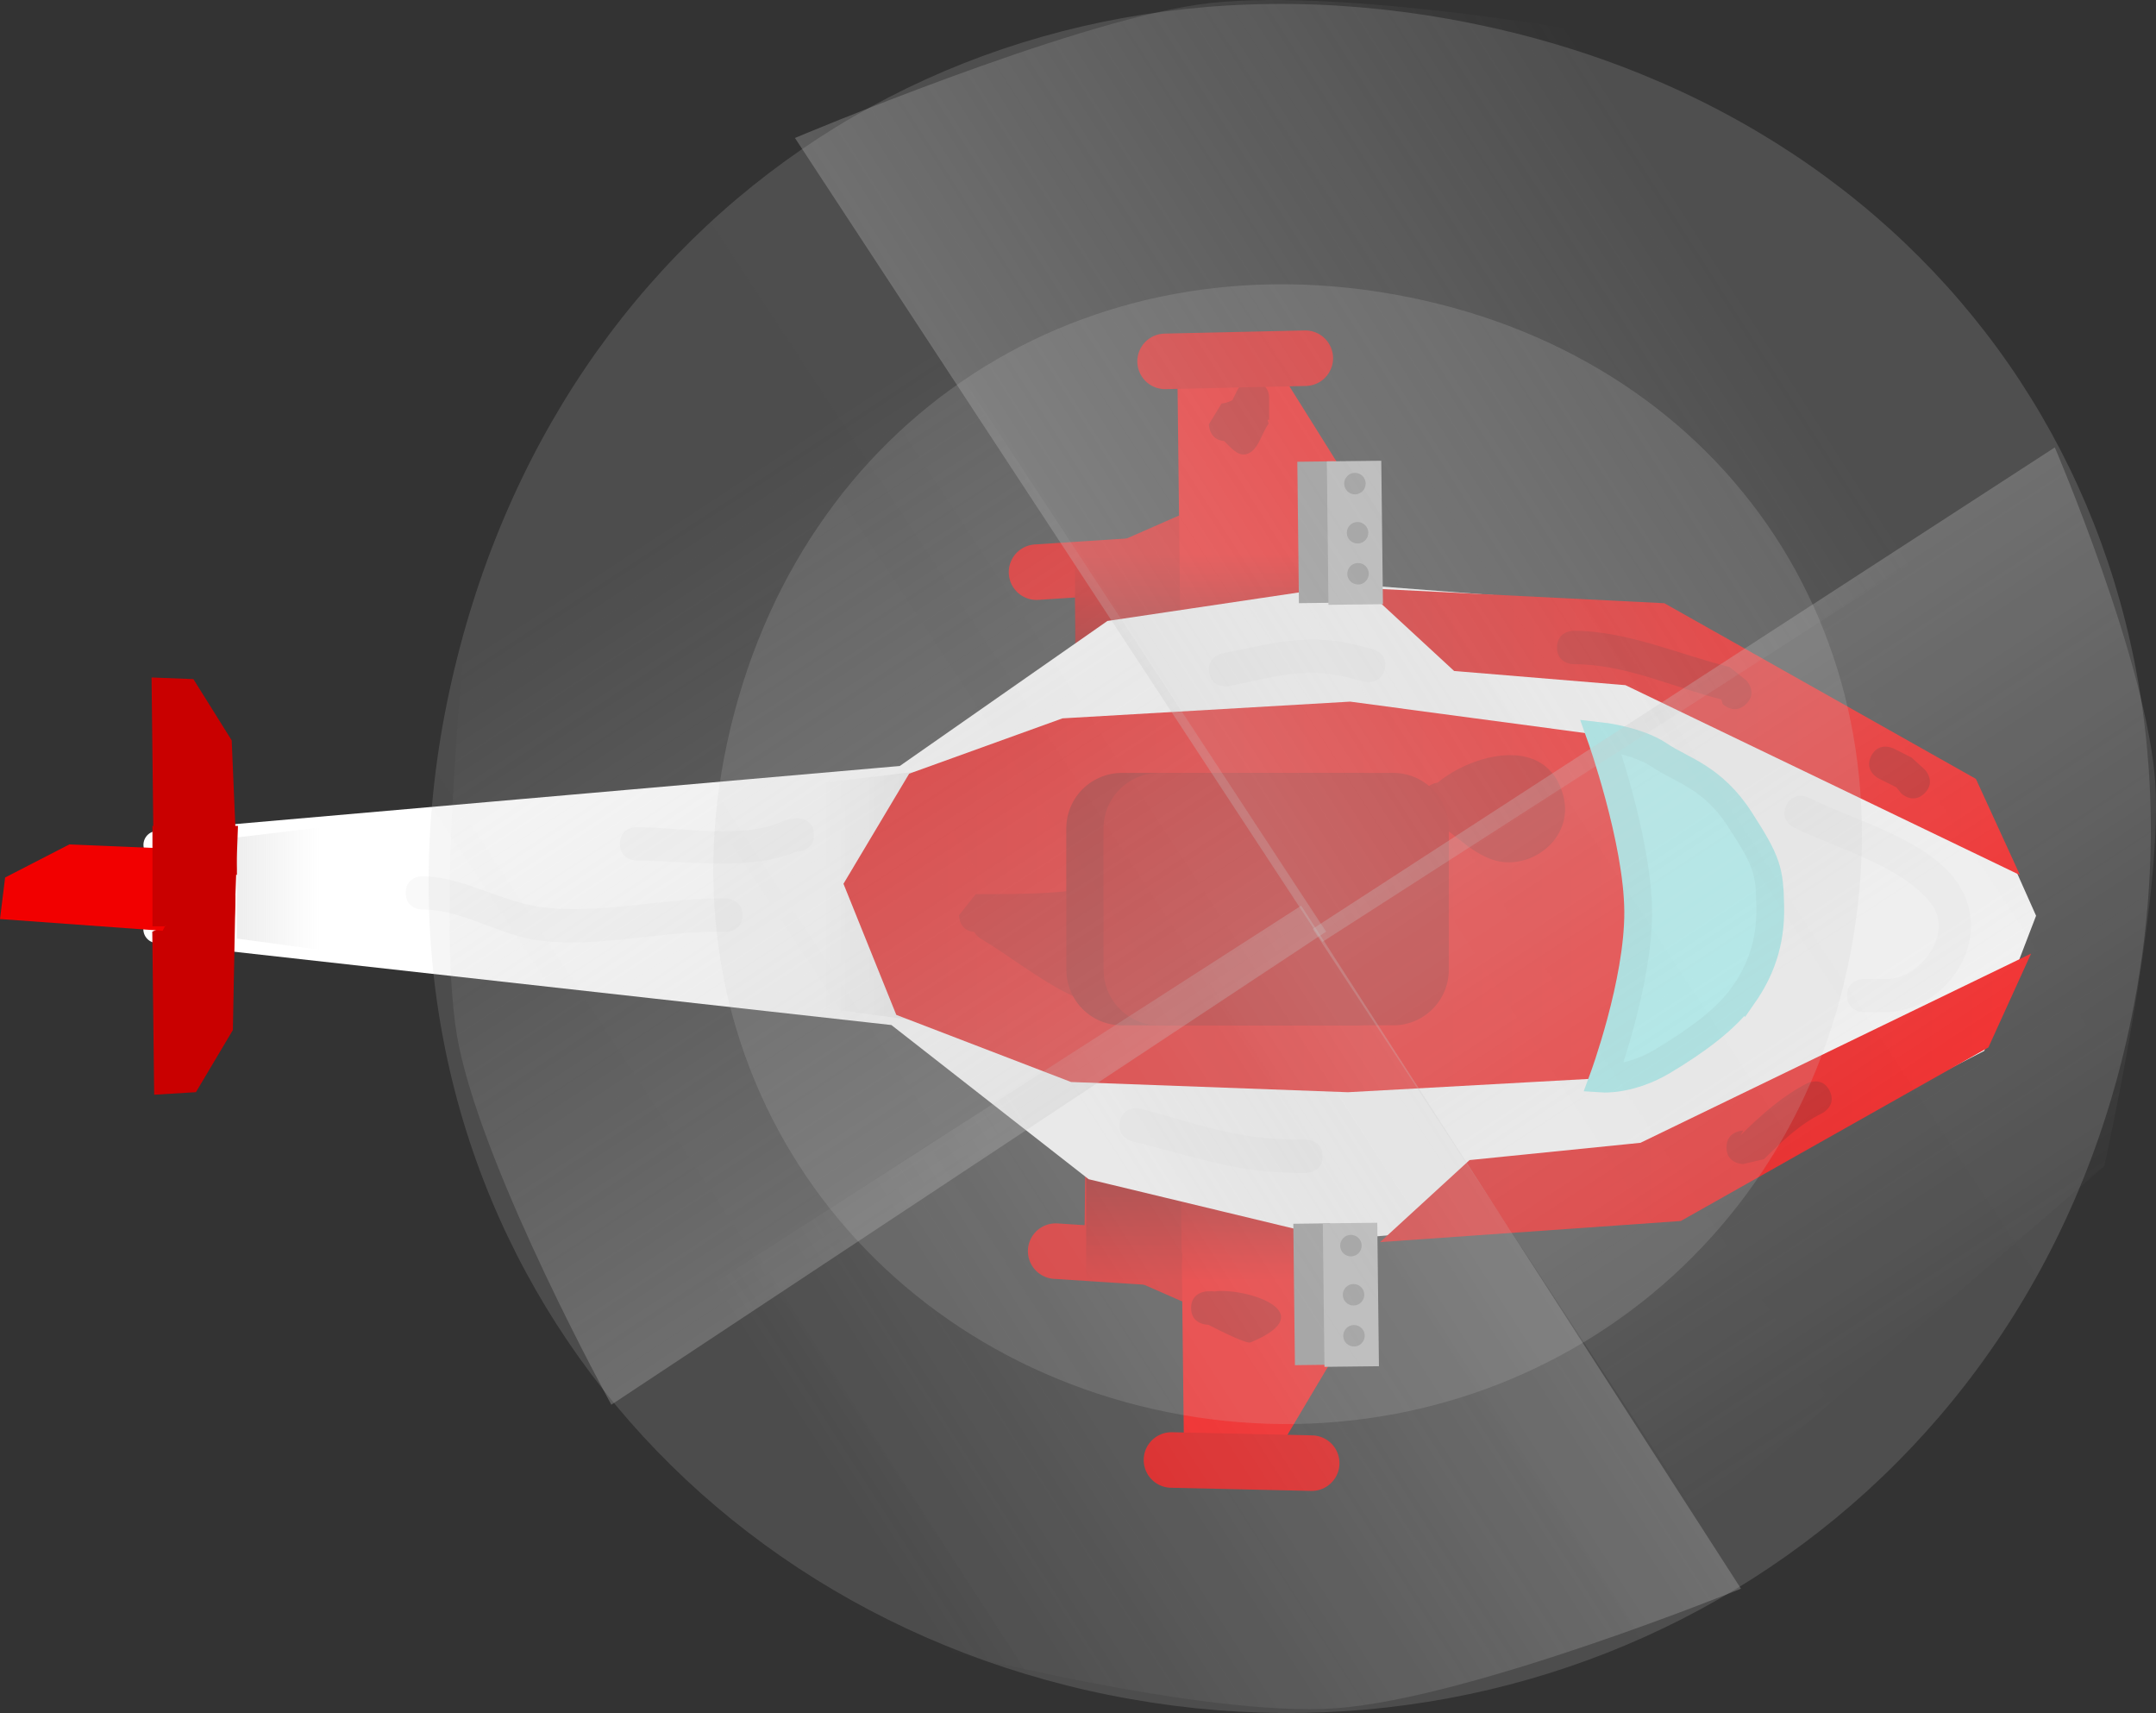<svg version="1.1" xmlns="http://www.w3.org/2000/svg" xmlns:xlink="http://www.w3.org/1999/xlink" width="38.822" height="30.841" viewBox="0,0,38.822,30.841"><rect x="0" y="0" width="38.822" height="30.841" fill="#333333" stroke="none"/><defs><linearGradient x1="244.155" y1="180.42" x2="244.155" y2="182.898" gradientUnits="userSpaceOnUse" id="color-1"><stop offset="0" stop-color="#830000"/><stop offset="1" stop-color="#830000" stop-opacity="0"/></linearGradient><linearGradient x1="243.954" y1="169.84" x2="243.954" y2="172.318" gradientUnits="userSpaceOnUse" id="color-2"><stop offset="0" stop-color="#830000" stop-opacity="0"/><stop offset="1" stop-color="#830000"/></linearGradient><linearGradient x1="247.633" y1="172.9" x2="258.245" y2="172.9" gradientUnits="userSpaceOnUse" id="color-3"><stop offset="0" stop-color="#e20000"/><stop offset="1" stop-color="#ff0000"/></linearGradient><linearGradient x1="247.633" y1="172.9" x2="258.245" y2="172.9" gradientUnits="userSpaceOnUse" id="color-4"><stop offset="0" stop-color="#e20000"/><stop offset="1" stop-color="#ff0000"/></linearGradient><linearGradient x1="247.934" y1="179.728" x2="258.445" y2="179.728" gradientUnits="userSpaceOnUse" id="color-5"><stop offset="0" stop-color="#e20000"/><stop offset="1" stop-color="#ff0000"/></linearGradient><linearGradient x1="247.934" y1="179.728" x2="258.445" y2="179.728" gradientUnits="userSpaceOnUse" id="color-6"><stop offset="0" stop-color="#e20000"/><stop offset="1" stop-color="#ff0000"/></linearGradient><linearGradient x1="237.25" y1="175.995" x2="240.615" y2="175.995" gradientUnits="userSpaceOnUse" id="color-7"><stop offset="0" stop-color="#d6d6d6" stop-opacity="0"/><stop offset="1" stop-color="#d6d6d6"/></linearGradient><linearGradient x1="237.575" y1="175.997" x2="253.097" y2="175.997" gradientUnits="userSpaceOnUse" id="color-8"><stop offset="0" stop-color="#e20000"/><stop offset="1" stop-color="#ff0000"/></linearGradient><linearGradient x1="226.653" y1="175.847" x2="228.16" y2="175.847" gradientUnits="userSpaceOnUse" id="color-9"><stop offset="0" stop-color="#eeeeee"/><stop offset="1" stop-color="#eeeeee" stop-opacity="0"/></linearGradient><linearGradient x1="234.258" y1="144.702" x2="259.361" y2="182.97" gradientUnits="userSpaceOnUse" id="color-10"><stop offset="0" stop-color="#c7c7c7"/><stop offset="1" stop-color="#c7c7c7" stop-opacity="0"/></linearGradient><linearGradient x1="277.794" y1="164.68" x2="239.297" y2="189.431" gradientUnits="userSpaceOnUse" id="color-11"><stop offset="0" stop-color="#c7c7c7"/><stop offset="1" stop-color="#c7c7c7" stop-opacity="0"/></linearGradient><linearGradient x1="-28.825" y1="381.231" x2="1588.626" y2="-679.782" gradientUnits="userSpaceOnUse" id="color-12"><stop offset="0" stop-color="#cacaca" stop-opacity="0"/><stop offset="1" stop-color="#cacaca"/></linearGradient><linearGradient x1="62.547" y1="312.562" x2="1141.251" y2="-395.045" gradientUnits="userSpaceOnUse" id="color-13"><stop offset="0" stop-color="#cacaca" stop-opacity="0"/><stop offset="1" stop-color="#cacaca"/></linearGradient><linearGradient x1="258.032" y1="208.492" x2="232.929" y2="170.224" gradientUnits="userSpaceOnUse" id="color-14"><stop offset="0" stop-color="#c7c7c7"/><stop offset="1" stop-color="#c7c7c7" stop-opacity="0"/></linearGradient><linearGradient x1="214.221" y1="188.28" x2="252.718" y2="163.529" gradientUnits="userSpaceOnUse" id="color-15"><stop offset="0" stop-color="#c7c7c7"/><stop offset="1" stop-color="#c7c7c7" stop-opacity="0"/></linearGradient></defs><g transform="translate(-222.387,-159.849)"><g data-paper-data="{&quot;isPaintingLayer&quot;:true}" fill-rule="nonzero" stroke-linejoin="miter" stroke-miterlimit="10" stroke-dasharray="" stroke-dashoffset="0" style="mix-blend-mode: normal"><path d="M242.83,170.035l-1.779,0.115" data-paper-data="{&quot;index&quot;:null}" fill="none" stroke="#e30000" stroke-width="1" stroke-linecap="round"/><path d="M244.935,168.552l-0.101,5.184l-1.419,2.387l-1.606,0.099l-0.072,-6.267z" data-paper-data="{&quot;index&quot;:null}" fill="#e30000" stroke="#8f8f8f" stroke-width="0" stroke-linecap="round"/><path d="M241.91,182.506l0.072,-6.267l1.606,0.099l1.419,2.387l0.101,5.184z" data-paper-data="{&quot;index&quot;:null}" fill="#e30000" stroke="#8f8f8f" stroke-width="0" stroke-linecap="round"/><path d="M246.835,178.539l-0.101,5.184l-1.419,2.387l-1.606,0.099l-0.072,-6.267z" fill="#ff0000" stroke="#8f8f8f" stroke-width="0" stroke-linecap="round"/><path d="M243.175,182.489l-1.779,-0.115" fill="none" stroke="#e30000" stroke-width="1" stroke-linecap="round"/><path d="M241.945,182.898v-2.478h4.419v2.478z" fill="url(#color-1)" stroke="none" stroke-width="0" stroke-linecap="butt"/><path d="M243.654,172.345l-0.072,-6.267l1.608,0.062l1.473,2.354l0.22,5.181z" data-paper-data="{&quot;index&quot;:null}" fill="#ff0000" stroke="#8f8f8f" stroke-width="0" stroke-linecap="round"/><path d="M246.164,169.84v2.478h-4.419v-2.478z" data-paper-data="{&quot;index&quot;:null}" fill="url(#color-2)" stroke="none" stroke-width="0" stroke-linecap="butt"/><path d="M225.22,175.059l13.457,-1.176l3.746,-2.616l4.337,-0.646l5.511,0.423l5.49,3.016l1.018,2.283l-0.862,2.247l-5.463,2.815l-5.935,0.507l-4.418,-1.063l-3.565,-2.786l-13.318,-1.485" fill="#ffffff" stroke="#ffffff" stroke-width="0.5" stroke-linecap="round"/><path d="M252.285,170.956l5.488,3.094l0.471,1.028l-6.522,-3.139l-3.045,-0.252l-1.044,-0.964z" fill="url(#color-3)" stroke="url(#color-4)" stroke-width="0.5" stroke-linecap="round"/><path d="M247.934,181.912l1.022,-0.937l3.039,-0.307l6.45,-3.124l-0.448,0.985l-5.418,3.057z" data-paper-data="{&quot;index&quot;:null}" fill="url(#color-5)" stroke="url(#color-6)" stroke-width="0.5" stroke-linecap="round"/><path d="M237.25,178.004v-4.068l3.365,-0.402v4.922z" fill="url(#color-7)" stroke="none" stroke-width="0" stroke-linecap="butt"/><path d="M253.097,176.908l-1.861,2.352l-4.578,0.253l-4.984,-0.184l-3.148,-1.209l-0.951,-2.36l1.183,-1.982l2.761,-0.996l5.18,-0.301l4.427,0.592z" fill="url(#color-8)" stroke="#8f8f8f" stroke-width="0" stroke-linecap="round"/><path d="M253.78,177.761c-0.299,0.43 -0.86,0.839 -1.446,1.189c-0.586,0.35 -1.079,0.318 -1.079,0.318c0,0 0.639,-1.727 0.63,-3.012c-0.009,-1.285 -0.675,-3.154 -0.675,-3.154c0,0 0.663,0.074 1.061,0.345c0.399,0.27 0.952,0.389 1.448,1.159c0.496,0.77 0.531,0.915 0.544,1.571c0.013,0.657 -0.183,1.155 -0.482,1.585z" fill="#a5ffff" stroke="#9cf1f1" stroke-width="0.5" stroke-linecap="round"/><path d="M226.627,175.966l-0.047,2.428l-0.665,1.118l-0.752,0.046l-0.034,-2.936z" fill="#c90000" stroke="#8f8f8f" stroke-width="0" stroke-linecap="round"/><path d="M225.15,174.982l-0.034,-2.936l0.753,0.029l0.69,1.103l0.103,2.427z" data-paper-data="{&quot;index&quot;:null}" fill="#c90000" stroke="#8f8f8f" stroke-width="0" stroke-linecap="round"/><path d="M225.315,176.607l-2.928,-0.212l0.092,-0.748l1.156,-0.595l2.427,0.101z" data-paper-data="{&quot;index&quot;:null}" fill="#f20000" stroke="#8f8f8f" stroke-width="0" stroke-linecap="round"/><g stroke-linecap="butt"><path d="M246.44,170.7l-0.664,0.008l-0.029,-2.546l0.664,-0.008z" fill="#8d8d8d" stroke="none" stroke-width="0"/><path d="M247.289,170.727l-0.981,0.011l-0.03,-2.583l0.981,-0.011z" fill="#b7b7b7" stroke="#000000" stroke-width="0"/><path d="M246.978,168.553c0.001,0.107 -0.085,0.195 -0.191,0.196c-0.107,0.001 -0.195,-0.085 -0.196,-0.191c-0.001,-0.107 0.085,-0.195 0.191,-0.196c0.107,-0.001 0.195,0.084 0.196,0.191z" fill="#8d8d8d" stroke="none" stroke-width="0.5"/><path d="M247.025,169.438c0.001,0.107 -0.084,0.195 -0.191,0.196c-0.107,0.001 -0.195,-0.084 -0.196,-0.191c-0.001,-0.107 0.085,-0.195 0.191,-0.196c0.107,-0.001 0.195,0.085 0.196,0.191z" fill="#8d8d8d" stroke="none" stroke-width="0.5"/><path d="M247.034,170.176c0.001,0.107 -0.085,0.195 -0.191,0.196c-0.107,0.001 -0.195,-0.085 -0.196,-0.191c-0.001,-0.107 0.085,-0.195 0.191,-0.196c0.107,-0.001 0.195,0.085 0.196,0.191z" fill="#8d8d8d" stroke="none" stroke-width="0.5"/></g><g stroke-linecap="butt"><path d="M246.368,184.419l-0.664,0.008l-0.029,-2.546l0.664,-0.008z" fill="#8d8d8d" stroke="none" stroke-width="0"/><path d="M247.217,184.446l-0.981,0.011l-0.03,-2.583l0.981,-0.011z" fill="#b7b7b7" stroke="#000000" stroke-width="0"/><path d="M246.906,182.272c0.001,0.107 -0.084,0.195 -0.191,0.196c-0.107,0.001 -0.195,-0.084 -0.196,-0.191c-0.001,-0.107 0.084,-0.195 0.191,-0.196c0.107,-0.001 0.195,0.085 0.196,0.191z" fill="#8d8d8d" stroke="none" stroke-width="0.5"/><path d="M246.953,183.157c0.001,0.107 -0.085,0.195 -0.191,0.196c-0.107,0.001 -0.195,-0.085 -0.196,-0.191c-0.001,-0.107 0.085,-0.195 0.191,-0.196c0.107,-0.001 0.195,0.085 0.196,0.191z" fill="#8d8d8d" stroke="none" stroke-width="0.5"/><path d="M246.961,183.895c0.001,0.107 -0.085,0.195 -0.191,0.196c-0.107,0.001 -0.195,-0.084 -0.196,-0.191c-0.001,-0.107 0.085,-0.195 0.191,-0.196c0.107,-0.001 0.195,0.084 0.196,0.191z" fill="#8d8d8d" stroke="none" stroke-width="0.5"/></g><path d="M226.653,176.747v-1.821l1.507,-0.18v2.204z" fill="url(#color-9)" stroke="none" stroke-width="0" stroke-linecap="butt"/><path d="M239.927,176.627c-0.272,-0.019 -0.272,-0.3 -0.272,-0.3l0.301,-0.382c0.691,0.003 1.588,0.01 2.261,-0.153c0.855,-0.207 1.12,-0.737 2.115,-0.488c2.096,0.06 -0.084,2.253 -0.977,2.591c-1.286,0.486 -2.312,-0.556 -3.313,-1.149c0,0 -0.07,-0.042 -0.115,-0.119z" fill="#c90000" stroke="none" stroke-width="0.5" stroke-linecap="butt"/><path d="M248.09,174.449c-0.044,-0.045 -0.078,-0.112 -0.078,-0.212c0,-0.234 0.182,-0.286 0.263,-0.298c0.631,-0.524 1.97,-0.872 2.262,0.238c0.203,0.773 -0.611,1.38 -1.284,1.146c-0.394,-0.137 -0.66,-0.457 -1.015,-0.667c0,0 -0.125,-0.075 -0.149,-0.207z" fill="#c90000" stroke="none" stroke-width="0.5" stroke-linecap="butt"/><path d="M244.429,167.788c-0.274,-0.018 -0.274,-0.3 -0.274,-0.3l0.228,-0.373c0.068,-0.008 0.132,-0.029 0.194,-0.06l0.089,-0.179c0.048,-0.102 0.152,-0.172 0.272,-0.172c0.166,0 0.301,0.135 0.301,0.301v0.402h-0.028l0.02,0.069c-0.135,0.183 -0.185,0.495 -0.406,0.55c-0.152,0.037 -0.272,-0.117 -0.397,-0.238z" fill="#c90000" stroke="none" stroke-width="0.5" stroke-linecap="butt"/><path d="M253.83,172.522c-0.213,0.213 -0.426,0 -0.426,0l-0.021,-0.081c-0.871,-0.22 -1.746,-0.639 -2.659,-0.634c0,0 -0.301,0 -0.301,-0.301c0,-0.301 0.301,-0.301 0.301,-0.301c0.974,0.005 1.874,0.421 2.805,0.652l0.301,0.24c0,0 0.213,0.213 0,0.426z" fill="#c90000" stroke="none" stroke-width="0.5" stroke-linecap="butt"/><path d="M257.044,174.129c-0.213,0.213 -0.426,0 -0.426,0l-0.082,-0.104c-0.107,-0.054 -0.214,-0.107 -0.321,-0.161c0,0 -0.27,-0.135 -0.135,-0.404c0.135,-0.27 0.404,-0.135 0.404,-0.135c0.107,0.054 0.214,0.107 0.321,0.161l0.239,0.217c0,0 0.213,0.213 0,0.426z" fill="#c90000" stroke="none" stroke-width="0.5" stroke-linecap="butt"/><path d="M253.476,180.505c0,-0.301 0.301,-0.301 0.301,-0.301l-0.052,0.088c0.363,-0.361 0.749,-0.708 1.203,-0.94c0,0 0.27,-0.135 0.404,0.135c0.135,0.27 -0.135,0.404 -0.135,0.404c-0.394,0.191 -0.737,0.516 -1.047,0.827l-0.374,0.088c0,0 -0.301,0 -0.301,-0.301z" fill="#c90000" stroke="none" stroke-width="0.5" stroke-linecap="butt"/><path d="M243.834,183.398c0,-0.301 0.301,-0.301 0.301,-0.301l0.021,0.001c0.036,-0.005 0.07,-0.003 0.099,0.002c0.532,-0.076 1.985,0.365 0.651,0.917c-0.075,0.031 -0.563,-0.216 -0.763,-0.318l-0.008,0c0,0 -0.301,0 -0.301,-0.301z" fill="#c90000" stroke="none" stroke-width="0.5" stroke-linecap="butt"/><path d="M235.758,176.326c0,0.301 -0.301,0.301 -0.301,0.301h-0.161c-1.041,-0.008 -2.092,0.277 -3.163,0.159c-0.725,-0.08 -1.448,-0.575 -2.14,-0.561c0,0 -0.301,0 -0.301,-0.301c0,-0.301 0.301,-0.301 0.301,-0.301c0.754,0.011 1.429,0.478 2.199,0.564c1.054,0.118 2.077,-0.156 3.104,-0.162h0.161c0,0 0.301,0 0.301,0.301z" fill="#f9f9f9" stroke="none" stroke-width="0.5" stroke-linecap="butt"/><path d="M237.044,174.88c0,0.301 -0.301,0.301 -0.301,0.301l0.054,-0.032c-0.837,0.399 -2.023,0.193 -2.947,0.193c0,0 -0.301,0 -0.301,-0.301c0,-0.301 0.301,-0.301 0.301,-0.301c0.779,0 1.993,0.238 2.678,-0.129l0.215,-0.032c0,0 0.301,0 0.301,0.301z" fill="#f9f9f9" stroke="none" stroke-width="0.5" stroke-linecap="butt"/><path d="M246.204,180.666c0,0.301 -0.301,0.301 -0.301,0.301h-0.161c-1.125,0 -1.926,-0.324 -2.966,-0.571c0,0 -0.292,-0.073 -0.219,-0.365c0.073,-0.292 0.365,-0.219 0.365,-0.219c1,0.259 1.735,0.553 2.82,0.553h0.161c0,0 0.301,0 0.301,0.301z" fill="#f9f9f9" stroke="none" stroke-width="0.5" stroke-linecap="butt"/><path d="M247.32,171.9c-0.073,0.292 -0.365,0.219 -0.365,0.219l-0.321,-0.08c-0.755,-0.195 -1.383,0.016 -2.118,0.164c0,0 -0.295,0.059 -0.355,-0.236c-0.059,-0.295 0.236,-0.355 0.236,-0.355c0.833,-0.165 1.528,-0.365 2.382,-0.158l0.321,0.08c0,0 0.292,0.073 0.219,0.365z" fill="#f9f9f9" stroke="none" stroke-width="0.5" stroke-linecap="butt"/><path d="M255.646,177.773c0,-0.301 0.301,-0.301 0.301,-0.301h0.402c0.585,0.019 1.252,-0.812 0.794,-1.38c-0.542,-0.672 -1.701,-0.967 -2.455,-1.344c0,0 -0.27,-0.135 -0.135,-0.404c0.135,-0.27 0.404,-0.135 0.404,-0.135c0.82,0.41 2.156,0.753 2.688,1.549c0.676,1.012 -0.223,2.294 -1.296,2.316h-0.402c0,0 -0.301,0 -0.301,-0.301z" fill="#f9f9f9" stroke="none" stroke-width="0.5" stroke-linecap="butt"/><path d="M225.132,176.526v-1.808h1.54l-0.067,1.808z" fill="#c90000" stroke="none" stroke-width="0" stroke-linecap="butt"/><path d="M246.006,186.191l-2.525,-0.057" fill="none" stroke="#e30000" stroke-width="1" stroke-linecap="round"/><path d="M245.891,166.298l-2.525,0.057" data-paper-data="{&quot;index&quot;:null}" fill="none" stroke="#e30000" stroke-width="1" stroke-linecap="round"/><g stroke-width="2" stroke-linecap="butt"><path d="M242.587,177.309v-2.545c0,0 -0.022,0 0.145,0c0.457,0 2.897,0 3.839,0c0.255,0 0.234,0 0.234,0v2.545c0,0 0.046,0 -0.234,0c-0.962,0 -3.37,0 -3.839,0c-0.188,0 -0.145,0 -0.145,0z" fill="#009ed8" stroke="#ab0000"/><path d="M243.257,177.309v-2.545c0,0 -0.022,0 0.145,0c0.457,0 2.897,0 3.839,0c0.255,0 0.234,0 0.234,0v2.545c0,0 0.046,0 -0.234,0c-0.962,0 -3.37,0 -3.839,0c-0.188,0 -0.145,0 -0.145,0z" fill="#c30000" stroke="#c30000"/></g><g stroke="none" stroke-width="0" stroke-linecap="butt"><path d="M252.971,187.162l-6.947,-10.59l13.363,-8.668c0,0 1.659,3.871 1.808,6.025c0.148,2.159 -0.918,6.915 -0.918,6.915z" data-paper-data="{&quot;index&quot;:null}" fill="url(#color-10)"/><path d="M235.164,183.003l10.653,-6.849l7.919,12.297c0,0 -4.852,1.974 -7.286,2.152c-2.409,0.176 -7.244,-1.091 -7.244,-1.091z" data-paper-data="{&quot;index&quot;:null}" fill="url(#color-11)"/><g><path d="M242.373,190.369c-8.277,-1.665 -13.788,-9.3 -11.895,-18.072c1.894,-8.772 9.702,-13.78 18.393,-12.031c8.692,1.749 13.735,9.397 11.852,18.116c-1.882,8.72 -10.074,13.652 -18.351,11.986z" fill="url(#color-12)"/><path d="M255.652,177.279c-1.255,5.815 -6.718,9.104 -12.239,7.994c-5.52,-1.111 -9.196,-6.202 -7.933,-12.052c1.263,-5.85 6.47,-9.19 12.267,-8.023c5.797,1.166 9.16,6.267 7.905,12.082z" fill="url(#color-13)"/><path d="M239.319,166.032l6.947,10.59l-12.871,8.517c0,0 -2.256,-4.095 -2.746,-6.465c-0.418,-2.021 0.079,-7.006 0.079,-7.006z" fill="url(#color-14)"/><path d="M256.851,169.958l-10.653,6.849l-9.497,-14.474c0,0 4.909,-2.073 7.292,-2.406c2.274,-0.318 6.694,0.449 6.694,0.449z" data-paper-data="{&quot;index&quot;:null}" fill="url(#color-15)"/></g></g></g></g></svg>